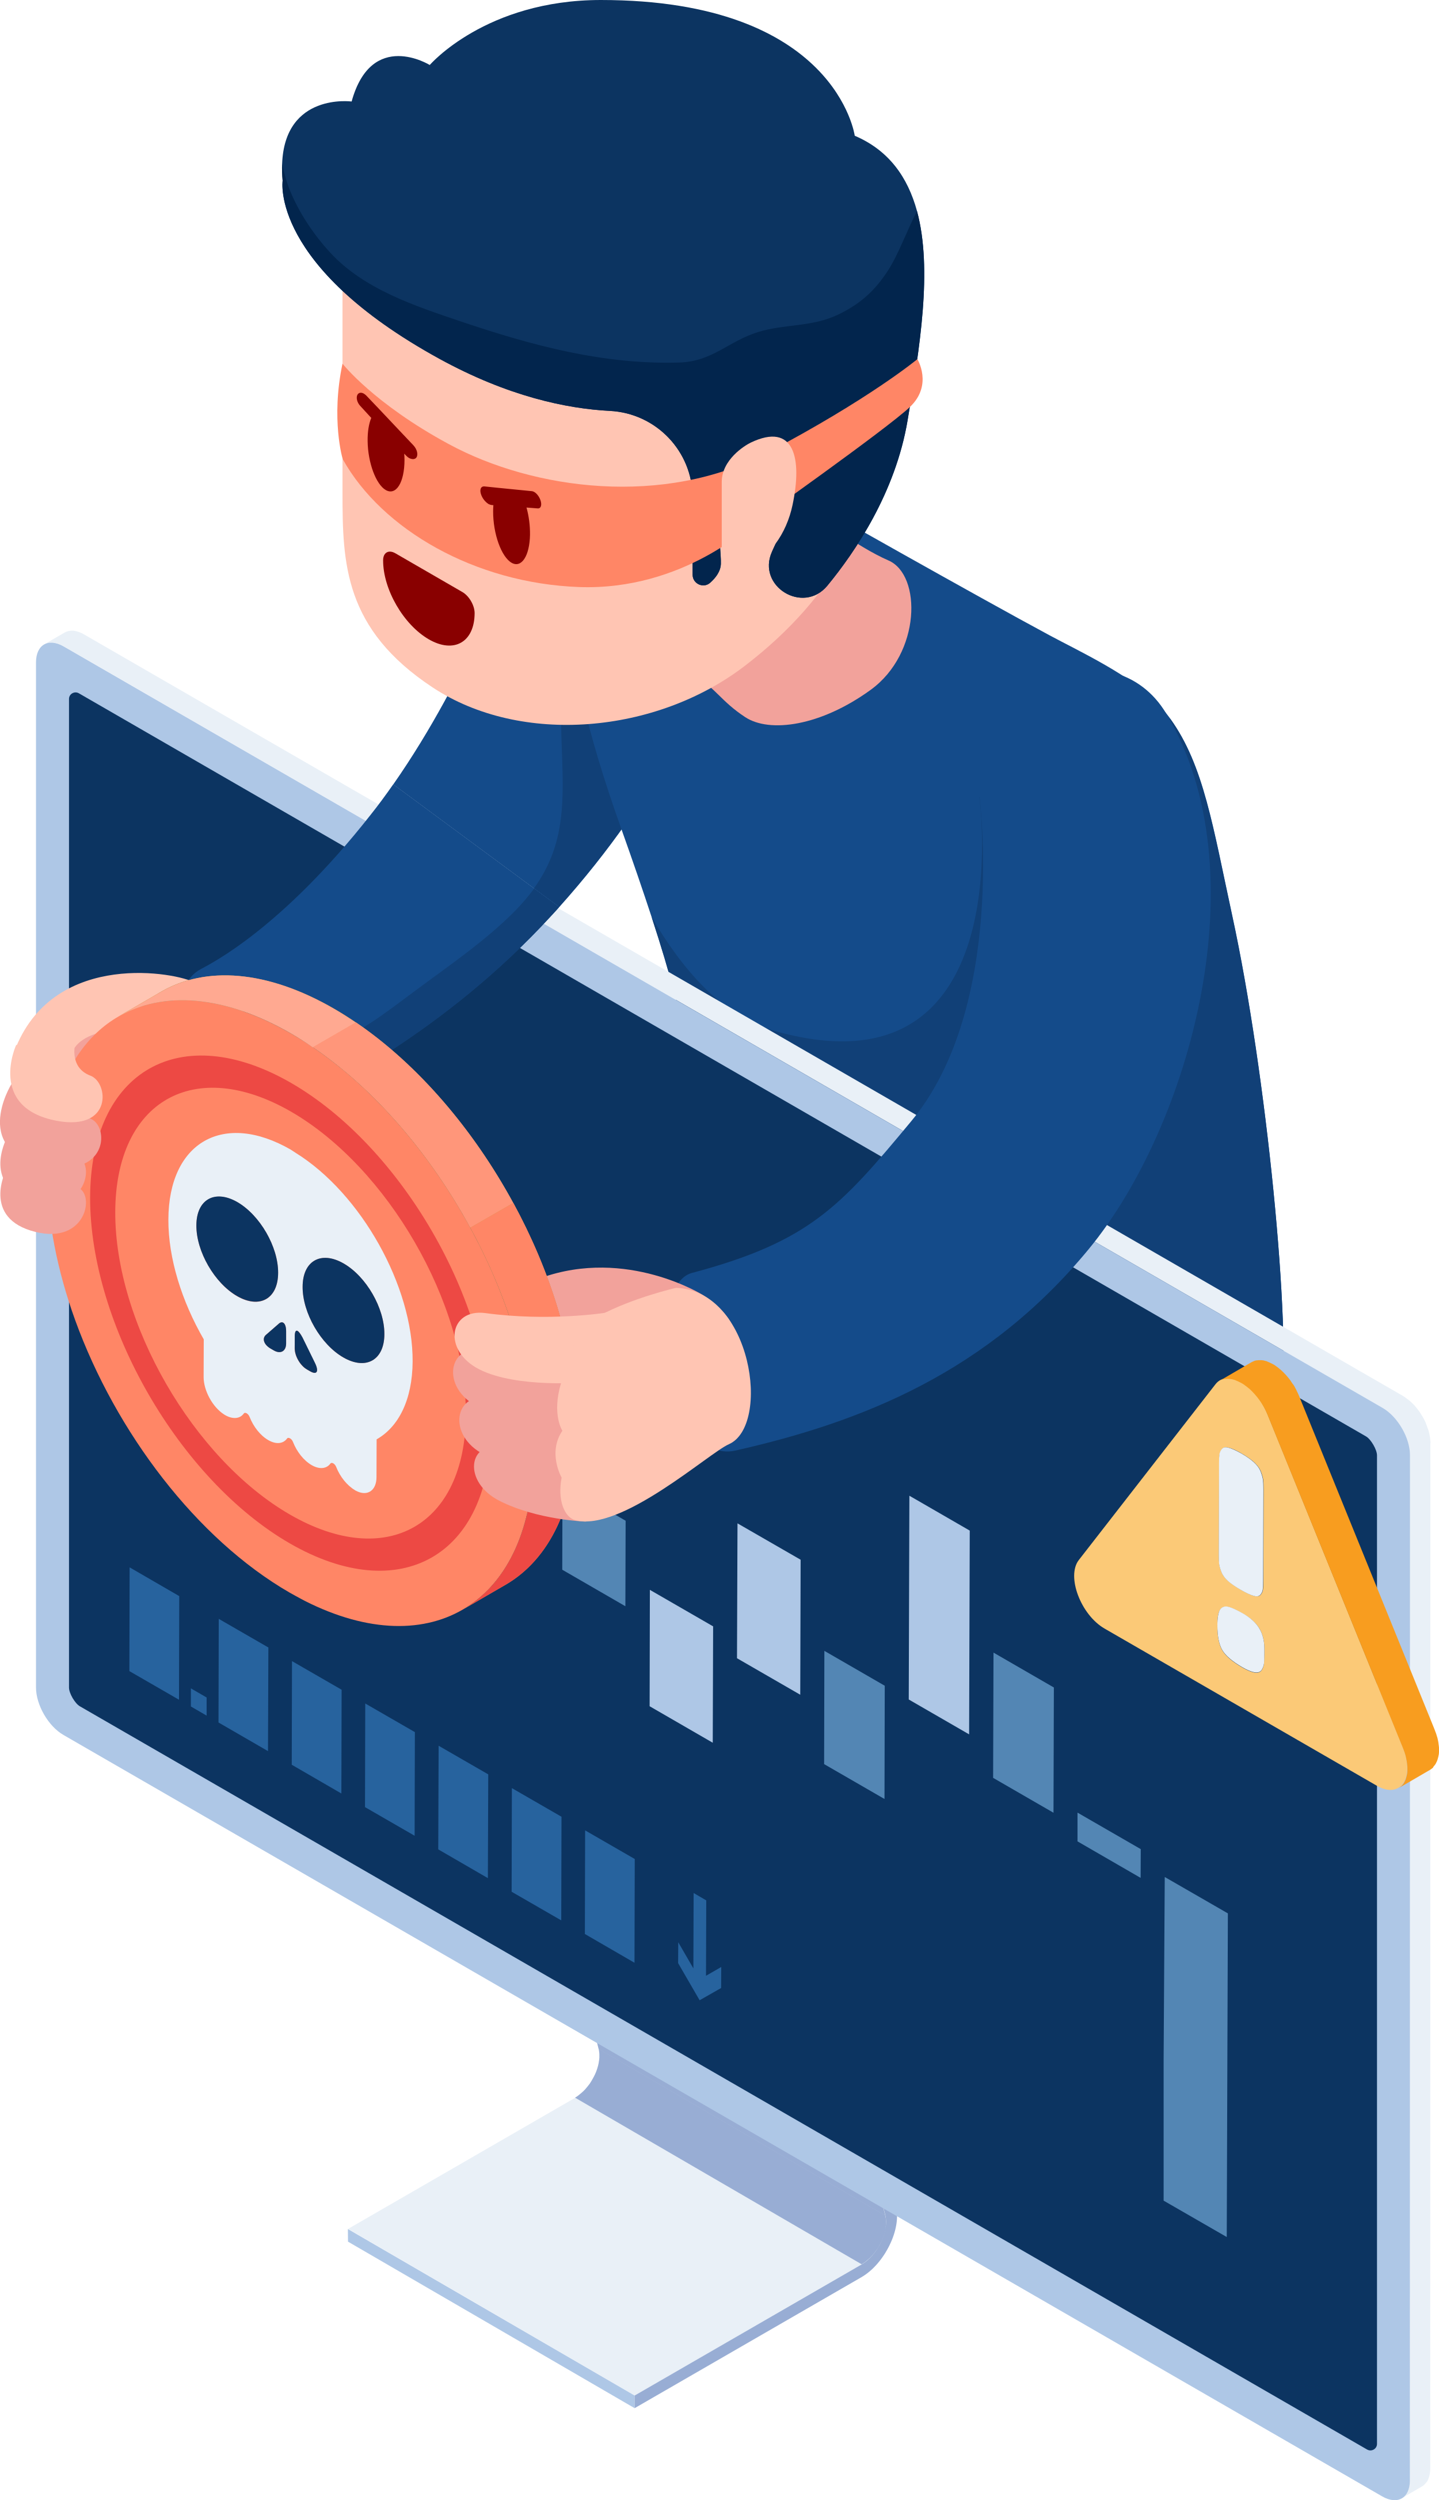 <svg xmlns="http://www.w3.org/2000/svg" xmlns:xlink="http://www.w3.org/1999/xlink" viewBox="0 0 1151.2 2000" id="thief-stealing-information"><path fill="#144B8A" d="M598.8 389.9c-2.5-11.9-8.1-20.7-17.8-24.6-58-23.3-141.4-29.1-169.9 74.3 0 0-35.5 100.7-96.5 187.9l132.8 98.1c82.1-91.7 118.4-175.6 137.2-235.3 11.4-36.5 19.5-75.3 14.2-100.4z"></path><path fill="#114077" d="M598.8 389.9c-12 1.5-23.7 4-35 7.2-24.8 7.2-90.7 12.9-108.2 98-20 97.7 14.6 155.7-28.4 215.5l20.1 14.8c82.1-91.7 118.4-175.6 137.2-235.3 11.5-36.3 19.6-75.1 14.3-100.2z"></path><path fill="#144B8A" d="M1025.1 1125.7c-8.1 63.5-102.1 100.5-153.3 91.8-141-23.9-249.2-93.1-293.9-157-44.7-63.9-35.1-89.4-29.4-150.6 4.7-50.4 4.1-80.7-27.2-176.3-6.7-20.4-14.7-43.8-24.4-71-55.2-154.6-54.4-239.3-6.5-277.4 52-41.3 78.6-32.6 160.5 17.8 0 0 129.6 73.4 188.9 105.3 22.2 12 67 32.7 87.6 55.7 3.2 3.6 6.1 7.2 8.9 11 26.8 37.2 34.1 86.4 49.6 157.8 27.3 126 47.3 329.4 39.2 392.9z"></path><path fill="#114077" d="M1025.1 1125.7c-8.1 63.5-102.1 100.5-153.3 91.8-141-23.9-249.2-93.1-293.9-157-44.7-63.9-35.1-89.4-29.4-150.6 4.7-50.4 4.1-80.7-27.2-176.3 23.7 40.6 55.7 78.6 96 90.4 199.9 58.5 166.2-186.3 166.2-186.3l152.7-62.6c26.8 37.2 34.1 86.4 49.6 157.8 27.4 125.9 47.4 329.3 39.3 392.8z"></path><path fill="#E9F0F7" d="M708.7 1775.4c0-.3 0-.5-.1-.8-.1-.8-.2-1.5-.4-2.2l-124-499.4-229.3-133.3 124 499.4c.2.7.3 1.4.4 2.2 0 .3 0 .5.1.8 0 .5.1 1 .1 1.6v2.5c0 .3-.1.7-.1 1 0 .5-.1 1-.2 1.5s-.1.9-.2 1.4l-.3 1.5c-.1.3-.1.6-.2.9l-.6 2.1c0 .1-.1.3-.1.4-.3.8-.6 1.7-.9 2.5-.1.2-.1.4-.2.5-.4.9-.7 1.7-1.2 2.6-.4.9-.9 1.7-1.4 2.6-.1.1-.1.3-.2.4-.5.8-.9 1.6-1.4 2.3-.1.2-.2.3-.3.5-.4.7-.9 1.3-1.4 1.9-.1.1-.2.3-.3.4-.6.7-1.2 1.5-1.8 2.2-.5.6-1 1.1-1.6 1.7-.2.2-.3.4-.5.5-.9.9-1.9 1.7-2.9 2.5-.2.2-.5.4-.7.6-1 .8-2 1.5-3 2L278.5 1783l229.3 133.3 181.5-104.8c1-.6 2-1.3 3-2 .2-.2.5-.4.7-.6 1-.8 1.9-1.6 2.9-2.5l.5-.5c.5-.5 1.1-1.1 1.6-1.7 0 0 0-.1.1-.1.5-.6 1.1-1.2 1.6-1.9 0-.1.1-.1.1-.2.1-.1.2-.3.3-.4l.9-1.2c.2-.2.3-.5.5-.7.1-.2.2-.3.4-.5.1-.1.2-.3.3-.4.3-.5.7-1.1 1-1.7 0-.1.1-.2.1-.3.1-.1.1-.3.2-.4.2-.3.4-.7.6-1 .3-.5.5-1 .8-1.5 0-.1 0-.1.1-.2.3-.6.5-1.2.8-1.7.1-.2.2-.5.3-.7.1-.2.1-.4.2-.5.1-.2.2-.4.2-.5.2-.6.5-1.2.7-1.9v-.1c0-.1.1-.3.1-.4.2-.5.3-1 .5-1.5.1-.2.1-.4.2-.6.1-.3.2-.6.2-.9.1-.2.1-.5.2-.7.1-.3.1-.5.1-.8.1-.5.2-.9.2-1.4 0-.2.1-.4.1-.6 0-.3 0-.6.1-.9 0-.4.1-.7.1-1.1v-2.5c-.2-.5-.2-1-.3-1.5z"></path><path fill="#98ADD4" d="M708.6 1781.3c0-.3 0-.6.1-.9 0-.4.1-.7.1-1.1v-2.5c0-.5-.1-1.1-.1-1.6 0-.3 0-.5-.1-.8-.1-.8-.2-1.5-.4-2.2l-229.3-133.3c.2.7.3 1.4.4 2.2 0 .3 0 .5.1.8 0 .5.1 1 .1 1.6v2.5c0 .3-.1.7-.1 1 0 .5-.1 1-.2 1.5s-.1.9-.2 1.4l-.3 1.5c-.1.3-.1.6-.2.9l-.6 2.1c0 .1-.1.3-.1.4-.3.8-.6 1.7-.9 2.5-.1.2-.1.4-.2.5-.4.9-.7 1.7-1.2 2.6-.4.9-.9 1.7-1.4 2.6-.1.1-.1.3-.2.4-.5.8-.9 1.6-1.4 2.3-.1.2-.2.3-.3.5-.4.7-.9 1.3-1.4 1.9-.1.1-.2.3-.3.4-.6.7-1.2 1.5-1.8 2.2-.5.6-1 1.1-1.6 1.7-.2.2-.3.4-.5.5-.9.9-1.9 1.7-2.9 2.5-.2.2-.5.4-.7.6-1 .8-2 1.5-3 2l229.3 133.3c1-.6 2-1.3 3-2 .2-.2.5-.4.7-.6 1-.8 1.9-1.6 2.9-2.5l.5-.5c.5-.5 1.1-1.1 1.6-1.7 0 0 0-.1.1-.1.5-.6 1.1-1.2 1.6-1.9 0-.1.1-.1.1-.2.1-.1.2-.3.3-.4l.9-1.2c.2-.2.3-.5.5-.7.1-.2.2-.3.4-.5.1-.1.2-.3.3-.4.3-.5.7-1.1 1-1.7 0-.1.1-.2.1-.3.1-.1.1-.3.2-.4.2-.3.4-.7.6-1 .3-.5.5-1 .8-1.5 0-.1 0-.1.1-.2.3-.6.5-1.2.8-1.7.1-.2.2-.5.3-.7.1-.2.1-.4.2-.5.1-.2.2-.4.2-.5.2-.6.5-1.2.7-1.9v-.1c0-.1.1-.3.1-.4.2-.5.3-1 .5-1.5.1-.2.1-.4.2-.6.1-.3.2-.6.2-.9.1-.2.1-.5.2-.7.1-.3.1-.5.1-.8.1-.5.2-.9.2-1.4-.2-.1-.1-.3-.1-.5z"></path><path fill="#AEC7E6" d="m507.7 1926.4-229.3-133.2-.1-10.1 229.4 133.2z"></path><path fill="#98ADD4" d="m584.3 1273-229.4-133.3 124 499.4 229.3 133.3z"></path><path fill="#C2C2C3" d="m584.3 1273-229.4-133.3 8.6-7.3 229.3 133.2z"></path><path fill="#98ADD4" d="m592.8 1265.6 124 499.4c2.1 8.6.3 20-5.2 31.1-5.4 11.1-13.6 20.4-22.4 25.5l-181.5 104.8v-10.1l181.5-104.8c6.1-3.5 11.8-10 15.5-17.7 3.7-7.7 5-15.5 3.6-21.5l-124-499.4 8.5-7.3z"></path><path fill="#E9F0F7" d="M1144.4 1153.8c0-.4 0-.7-.1-1.1 0-.4-.1-.7-.1-1.1 0-.4-.1-.7-.1-1.1 0-.4-.1-.7-.2-1.1-.1-.4-.1-.7-.2-1.1-.1-.4-.1-.8-.2-1.2l-.3-1.2-.3-1.2-.3-.9v-.1c0-.1 0-.1-.1-.2-.1-.4-.2-.8-.4-1.1-.1-.4-.3-.8-.4-1.1-.1-.4-.3-.7-.4-1.1-.1-.4-.3-.7-.4-1.1-.1-.3-.2-.5-.3-.8v-.1c0-.1-.1-.1-.1-.2-.2-.4-.3-.7-.5-1.1l-.6-1.2c-.2-.4-.4-.9-.7-1.3-.2-.5-.5-.9-.8-1.4-.1-.1-.1-.2-.2-.3-.1-.1-.1-.2-.2-.3-.5-.9-1.1-1.7-1.6-2.6-.4-.7-.9-1.3-1.4-1.9-.3-.4-.6-.9-1-1.3-.3-.4-.6-.7-.9-1.1-.3-.3-.6-.7-.8-1l-.9-.9-.1-.1-.1-.1-.7-.7-.9-.9c-.3-.3-.6-.6-1-.9-.3-.3-.6-.6-1-.8-.2-.1-.3-.3-.5-.4l-.1-.1c-.1-.1-.3-.2-.4-.3-.3-.2-.6-.5-1-.7-.3-.2-.6-.5-.9-.7l-.9-.6-.9-.6c-.1 0-.1-.1-.2-.1L67.4 507.6c-.2-.1-.5-.3-.7-.4-.3-.2-.6-.3-.9-.5-.3-.1-.6-.3-.9-.4-.3-.1-.6-.3-.9-.4l-.9-.3c-.1 0-.1 0-.2-.1h-.1c-.2-.1-.4-.1-.6-.2l-.9-.3c-.3-.1-.6-.1-.9-.2-.3-.1-.6-.1-1-.2-.2 0-.4 0-.7-.1h-1.3c-.4 0-.8 0-1.1.1-.4 0-.9.1-1.3.2-.5.1-1 .2-1.5.4-.6.2-1.2.5-1.8.8l-16.4 9.5c1-.6 2.1-1 3.2-1.2 1.2-.2 2.4-.3 3.7-.2h.1c1.3.1 2.7.4 4.1.9h.1c1.4.5 2.9 1.2 4.4 2L1106 1126.2c1.5.9 3 1.9 4.4 3l.1.1c1.4 1.1 2.7 2.4 4 3.8l.1.1c1.3 1.4 2.5 2.9 3.7 4.4 1.1 1.5 2.2 3.2 3.2 4.9.1.1.1.2.1.3 1 1.7 1.8 3.4 2.6 5.1v.1c.8 1.8 1.4 3.6 2 5.4v.1c.5 1.8 1 3.6 1.3 5.4.3 1.8.4 3.6.4 5.4l-.1 820.1c0 1.7-.2 3.3-.4 4.7v.1c-.3 1.4-.7 2.7-1.3 3.9-.4.8-.8 1.3-1.3 2-1 1.4-2.1 2.5-3.4 3.3l16.4-9.5c1.3-.8 2.4-2 3.4-3.3.1-.2.3-.2.4-.4.3-.5.6-1 .8-1.5v-.1c.2-.4.3-.8.5-1.2.1-.4.3-.8.4-1.2.1-.4.2-.7.3-1.1 0-.1.1-.3.1-.5v-.1c0-.2.1-.3.1-.5.1-.3.1-.7.2-1 0-.3.1-.7.1-1.1 0-.3 0-.7.1-1V1974.7l.1-820.1c.1-.1.1-.5.1-.8z"></path><path fill="#AEC7E6" d="m1128 1164.3-.1 820.2c-.1 13.9-9.9 19.5-22.1 12.5l-1055-609.1c-12.2-7-22-24.1-22-38V529.7c.1-14 9.9-19.6 22.1-12.6l127.8 73.8L984.4 1056l121.8 70.3c12 7 21.9 24 21.8 38z"></path><path fill="#0C3461" d="M1101.6 1164.2c0-4.5-4.8-12.8-8.7-15.1L63.1 554.6c-3.5-2-7.9.5-7.9 4.5V1350c0 4.5 4.8 12.8 8.8 15l1029.7 594.5c3.5 2 7.9-.5 7.9-4.5v-790.8z"></path><path fill="#FBC977" d="M1122.2 1397.7c9.9 24.5-1.8 41.8-20.9 30.7l-217.6-125.6c-19.1-11-30.7-41.8-20.7-54.8l109.4-140.7c4.8-6.2 12.8-6 20.8-1.4s16 13.7 20.8 25.4l108.2 266.4zm-146.9-227.1-.2 73.2c0 3.2.1 5.7.3 7.3.2 1.7.8 3.8 1.8 6.4 1 2.6 2.8 5 5.3 7.2s6 4.6 10.3 7.1c4.3 2.5 7.7 4.1 10.3 4.8 2.5.7 4.4.4 5.4-.9 1.1-1.3 1.7-2.7 1.9-4.1.2-1.4.3-3.8.3-7l.2-73.2c0-3.2-.1-5.7-.3-7.4-.2-1.7-.8-3.9-1.8-6.6-1-2.7-2.8-5.1-5.3-7.5-2.5-2.3-6-4.7-10.2-7.2-4.3-2.5-7.7-4-10.3-4.6-2.6-.6-4.4-.2-5.4 1.1-1.1 1.4-1.7 2.8-1.9 4.3-.3 1.5-.4 3.9-.4 7.1zm36.2 152.1v-3.7c0-6.3-1.3-11.7-3.9-16.1-2.6-4.4-6.8-8.3-12.6-11.7-5.8-3.4-10.1-5.3-12.9-5.8-2.8-.5-4.8.3-6.2 2.6-1.4 2.2-2 6.3-2 12.4 0 8.6 1.3 15.2 3.9 19.7 2.6 4.5 8 9.1 16.1 13.8 8.1 4.7 13.2 5.4 15.4 2.2 1.1-1.8 1.7-3.6 1.9-5.2.1-1.9.2-4.5.3-8.2z"></path><path fill="#E9F0F7" d="M1007.6 1302.9c2.6 4.4 3.9 9.8 3.9 16.1v3.7c0 3.7-.1 6.4-.3 8-.2 1.7-.8 3.4-1.9 5.2-2.2 3.2-7.3 2.5-15.4-2.2-8.1-4.7-13.5-9.3-16.1-13.8-2.6-4.5-3.9-11.1-3.9-19.7 0-6 .7-10.1 2-12.4 1.4-2.2 3.4-3.1 6.2-2.6 2.7.5 7 2.4 12.9 5.8 5.8 3.5 10 7.4 12.6 11.9zM977.1 1257.5c-1-2.6-1.6-4.7-1.8-6.4-.2-1.7-.3-4.1-.3-7.3l.2-73.2c0-3.2.1-5.6.3-7.1.2-1.5.8-2.9 1.9-4.3 1.1-1.4 2.9-1.8 5.4-1.1 2.5.6 6 2.2 10.3 4.6 4.3 2.5 7.7 4.9 10.2 7.2 2.5 2.3 4.3 4.8 5.3 7.5s1.6 4.9 1.8 6.6c.2 1.7.3 4.2.3 7.4l-.2 73.2c0 3.2-.1 5.6-.3 7-.2 1.4-.8 2.8-1.9 4.1-1.1 1.3-2.9 1.6-5.4.9-2.5-.7-6-2.3-10.3-4.8-4.3-2.5-7.7-4.8-10.3-7.1-2.4-2.2-4.2-4.6-5.2-7.2z"></path><path fill="#F89D1F" d="M1146.8 1413.2c.2-.2.4-.5.6-.7.1-.2.3-.3.4-.5.2-.3.4-.5.6-.8l.3-.6c.2-.3.3-.6.5-1l.3-.6c.2-.4.3-.8.5-1.3 0-.1.1-.3.1-.4.2-.6.3-1.2.5-1.8 0-.2.1-.3.1-.5.1-.5.2-.9.3-1.4 0-.2.1-.5.1-.7 0-.4.1-.9.1-1.3v-3c0-.5 0-.9-.1-1.4 0-.3 0-.6-.1-.9-.1-.5-.1-1.1-.2-1.6 0-.3-.1-.5-.1-.8-.1-.8-.3-1.6-.5-2.5v-.1c-.2-.7-.3-1.5-.6-2.2 0-.1-.1-.2-.1-.3 0-.1-.1-.2-.1-.3-.2-.8-.5-1.7-.8-2.5 0-.1-.1-.1-.1-.2-.3-.9-.7-1.8-1-2.7l-108.2-266.3-.9-2.1c0-.1-.1-.1-.1-.2l-.9-1.8c-.1-.2-.2-.4-.3-.7-.2-.4-.4-.9-.7-1.3-.1-.3-.3-.5-.4-.8-.2-.4-.4-.8-.6-1.1-.2-.3-.3-.5-.5-.8-.2-.2-.3-.5-.5-.7-.1-.1-.1-.2-.2-.2-.5-.7-1-1.5-1.5-2.2v-.1c-.5-.7-1-1.4-1.5-2-.2-.2-.3-.4-.5-.6-.4-.5-.8-1-1.2-1.4-.2-.2-.3-.4-.5-.6-.5-.6-1.1-1.2-1.7-1.8l-1.3-1.3c-.1-.1-.3-.2-.4-.4-.3-.3-.6-.6-1-.9-.1-.1-.3-.2-.4-.3-.4-.4-.9-.7-1.3-1.1-.4-.4-.9-.7-1.3-1-.1-.1-.3-.2-.4-.3-.3-.2-.7-.5-1-.7-.1-.1-.3-.2-.4-.3-.5-.3-.9-.6-1.4-.8l-1.8-.9c-.1 0-.1-.1-.2-.1s-.1-.1-.2-.1c-.1-.1-.3-.1-.4-.2-.2-.1-.4-.2-.7-.3-.2-.1-.3-.1-.5-.2s-.4-.2-.7-.3c-.1-.1-.3-.1-.4-.2-.2-.1-.5-.2-.7-.2-.1 0-.3-.1-.4-.1-.3-.1-.5-.1-.8-.2-.1 0-.2-.1-.3-.1-.4-.1-.7-.2-1.1-.2h-.1c-.3-.1-.6-.1-.9-.1h-2.2c-.4 0-.8 0-1.2.1h-.3c-.3 0-.5.1-.8.1-.1 0-.3.1-.4.1-.2.1-.5.1-.7.2-.1 0-.2 0-.2.1-.1 0-.1 0-.2.1-.2.1-.5.2-.7.3-.1 0-.2.1-.3.1-.3.2-.7.3-1 .5l-25.4 14.8c.3-.2.7-.4 1-.5.1-.1.2-.1.3-.1.2-.1.5-.2.7-.3.1 0 .3-.1.4-.1.2-.1.5-.1.7-.2.1 0 .3-.1.4-.1.3-.1.5-.1.8-.1h.3c.4 0 .8-.1 1.2-.1h1.2c.2 0 .4 0 .6.1h.4c.3 0 .6.1.9.1h.1c.4.1.7.1 1.1.2.1 0 .2.1.3.1.2.1.5.1.8.2.1 0 .3.1.4.1.2.1.5.1.7.2.1.1.3.1.4.2.2.1.4.2.7.3.2.1.3.1.5.2s.4.2.7.3c.1.1.3.1.4.2.1.1.3.1.4.2l1.8.9c.5.3.9.5 1.4.8.1.1.3.2.4.3.3.2.7.4 1 .7.1.1.3.2.4.3.9.6 1.8 1.4 2.7 2.1.1.1.3.2.4.3.3.3.6.6 1 .9.1.1.3.2.4.4.4.4.9.8 1.3 1.3.6.6 1.1 1.2 1.7 1.8.2.2.3.4.5.6.4.5.8.9 1.2 1.4.2.2.3.4.5.6.5.6 1 1.3 1.5 2l.1.1c.5.7 1 1.4 1.5 2.2.2.3.4.6.6 1 .2.3.3.5.5.8.2.4.4.8.7 1.1.1.3.3.5.4.8.2.4.5.9.7 1.3.1.2.2.4.3.7l.9 1.8c0 .1.1.1.1.2l.9 2.1 108.2 266.3c.4.9.7 1.8 1 2.7 0 .1.1.1.1.2.3.9.6 1.7.8 2.5 0 .1.1.2.1.3.2.8.4 1.7.6 2.5v.1c.2.8.3 1.7.5 2.5 0 .3.1.5.1.8.1.5.1 1.1.2 1.6 0 .3 0 .6.1.9 0 .5.1.9.1 1.4v3c0 .4-.1.9-.1 1.3 0 .2-.1.5-.1.7-.1.5-.2 1-.3 1.4 0 .2-.1.3-.1.5-.1.6-.3 1.2-.5 1.8 0 .1-.1.3-.1.4-.1.4-.3.9-.5 1.3l-.3.6c-.2.3-.3.7-.5 1l-.3.6c-.2.3-.4.6-.6.8-.1.2-.3.3-.4.5-.2.3-.4.5-.6.7l-.4.4c-.2.2-.5.5-.8.7-.1.1-.2.2-.4.3-.4.3-.8.6-1.3.9l25.4-14.8c.4-.3.9-.5 1.3-.9.1-.1.3-.2.4-.3.3-.2.5-.4.8-.7.1-.4.2-.6.3-.7z"></path><path fill="#5386B4" d="m707.8 1348.5-.2 90.6-48.3-27.9.2-90.6zM843.1 1349.9l-.3 100.2-48.3-27.9.3-100.2zM912.6 1479.2l-.1 23L862 1473v-23zM982.3 1530.6l-.9 258.9-50.5-29.1v-113.3l.9-145.6zM430.6 1072.7l-.1 144.6-50.6-29.2.2-144.5zM500.5 1216.5l-.2 68.4-50.5-29.2.2-68.4z"></path><path fill="#AEC7E6" d="m570.5 1301-.3 93.1-50.5-29.2.2-93.1zM640.5 1247.7l-.3 108-50.6-29.2.4-107.9zM775.8 1224.4l-.5 163-48.3-27.9.5-163zM292.8 1149.7l-.3 37.6-48.3-27.9.3-37.5z"></path><path fill="#5386B4" d="m225.4 1143.3-.3 20.8-50.5-29.2.3-20.8z"></path><path fill="#AEC7E6" d="m360.8 1071.5-.5 121.3-48.3-27.9.5-121.3z"></path><path fill="#F2A29B" d="M654 412.5s30.4 24.3 56.9 35.9c26.5 11.6 25.9 74.2-14.3 103.4-40.2 29.2-80.9 34.7-100.4 21.9-19.5-12.8-24-23.7-39.5-32.2-35.2-19.3 52-150.9 97.3-129z"></path><path fill="#FFC5B3" d="M274 191.7v202.6c0 56.6 1.4 108.9 72.1 155.6 70.7 46.7 178.9 37.3 250.1-17.5 71.2-54.8 111.5-124.1 122.2-235.1 10.7-111.1-36.1-271.6-213.7-271.6S274 111.9 274 191.7z"></path><path fill="#0C3461" d="M726.1 336.1c-9.7 58.1-42.2 105.7-64.2 132.4-19.3 23.4-56.8.5-44.3-27.2.2-.5.5-1 .7-1.6 18.3-37.4 4.3-72.8-23.1-59.2-27.4 13.7-18 55.9-18.5 70.5-.2 6.1-4.1 11.2-8.6 15.2-5.4 4.8-14 .8-14-6.4v-61.6c0-37.1-29.1-67.6-66.2-69.5-34.7-1.8-81.5-11.6-136.4-41.7C216 212.6 226.1 144.6 226.1 144.6c-.4-4.9-.6-9.4-.4-13.5 2.1-57.1 55.6-49.9 55.6-49.9 16-58 62.5-29.2 62.5-29.2S388.5 0 480.7 0C669 0 683.8 108.6 683.8 108.6c27.4 11.7 42.4 33.2 49.8 60.2 12.6 46.7 2.1 109.9-7.5 167.3z"></path><path fill="#02254D" d="M726.1 336.1c-9.7 58.1-42.2 105.7-64.2 132.4-19.3 23.4-56.8.5-44.3-27.2.2-.5.5-1 .7-1.6 18.3-37.4 4.3-72.8-23.1-59.2-27.4 13.7-18 55.9-18.5 70.5-.2 6.1-4.1 11.2-8.6 15.2-5.4 4.8-14 .8-14-6.4v-61.6c0-37.1-29.1-67.6-66.2-69.5-34.7-1.8-81.5-11.6-136.4-41.7C216 212.6 226.1 144.6 226.1 144.6c-.4-4.9-.6-9.4-.4-13.5 1.6 7.4 3.6 14.8 6.6 22.1 7.4 17.7 18.8 34.7 31.9 48.9 27 29.3 67.7 42.6 104.3 55 57.3 19.3 114 34.7 174.9 32.9 26.7-.8 39.2-17 63.1-24.4 21.7-6.7 43-3.7 64.6-14.2 17.2-8.4 28.8-18.8 39.3-35 8.6-13.4 14.9-31.5 23.2-47.5 12.6 46.6 2.1 109.8-7.5 167.2z"></path><path fill="#FF8666" d="M274 290.9s24.9 31.9 85.1 64.4c68 36.8 172.1 50.3 254.3 7.1 82.1-43.2 120.5-75.1 120.5-75.1s12.6 20.6-5.9 38.2-126.2 93.7-126.2 93.7-55.1 53.4-138.5 50.4-157.7-46.1-189-102.1c-.2 0-9.7-32.2-.3-76.6z"></path><path fill="#890000" d="M291.1 314.9c.6.4 1.3.9 1.9 1.5l10.1 10.6 17 18 10.6 11.2c3 3.2 4 7.6 2.4 9.8-1.1 1.5-3.2 1.6-5.4.6-.1-.1-.3-.2-.4-.2-.9-.5-1.7-1.2-2.5-2l-1.4-1.5c.1 1.6.2 3.3.2 4.9 0 18.3-6.8 28.9-15 24.2-7.9-4.6-14.3-22-14.5-39.2-.1-7.5 1-13.9 2.9-18.5l-8.9-9.7c-2.5-2.7-3.4-6.7-2.1-8.9 1-1.7 3-2 5.1-.8zM427.3 393.5c2.1 1.2 4.1 3.8 5.1 6.7 1.3 3.8.3 6.7-2.2 6.5l-9-.7c1.9 6.8 2.9 14.4 2.8 21.8-.3 16.9-6.8 26.9-14.7 22.4-8.2-4.7-14.9-23.2-14.8-41.4 0-1.6.1-3.2.2-4.7l-1.4-.1c-.8-.1-1.6-.4-2.5-.8-.1-.1-.3-.2-.4-.3-2.1-1.4-4.2-3.9-5.3-6.7-1.7-4.2-.6-7.3 2.4-7.1l10.7 1.1 17.1 1.7 10.1 1c.6 0 1.2.3 1.9.6zM369.9 473.6c5.4 3.1 9.8 10.7 9.8 16.9-.1 23.2-16.5 32.6-36.7 20.9-20.2-11.7-36.6-40-36.5-63.2 0-6.2 4.4-8.7 9.8-5.6l53.6 31z"></path><path fill="#FFC5B3" d="M577.4 385.5v61.3c0 8.1 8.2 11.9 15.8 9.1 22.3-8.3 36.1-29.5 40.8-51.8 8-37.6 1.4-66.7-33.5-50-4.9 2.4-23.1 13.7-23.1 31.4z"></path><path fill="#144B8A" d="M296.5 651.8c-71.6 91.1-127.6 119-136 123.5-6.2 3.3-10.6 8.8-13.4 15.5-16.3 39.7 22.6 125.3 63 106.2 47.6-22.5 145.4-71.2 231.2-164.8 2.1-2.2 4.1-4.5 6.1-6.7l-132.8-98.1c-5.8 8.3-11.8 16.5-18.1 24.4z"></path><path fill="#114077" d="M412.2 728.5c-23.6 23.9-52.1 43.3-79.3 63.5-25 18.5-47.2 36.5-76.9 46.5-24 8.1-40-3.1-51.8-24.9-4.6-8.5-16.2-24.3-25.3-29.1-7.4-4-26.2-6.2-31.8 6.4-16.3 39.7 22.6 125.3 63 106.2 47.6-22.5 145.4-71.2 231.2-164.8 2.1-2.2 4.1-4.5 6.1-6.7l-20.1-14.8c-4.3 5.8-9.2 11.7-15.1 17.7z"></path><path fill="#144B8A" d="M783.6 637.6S805.4 805 729 896.9c-56.6 68.1-81.2 96.3-175.5 121.4-38.5 10.3-18.8 154.2 34.7 142.1 101.5-22.9 201.6-62.6 282.8-161.2 81.2-98.6 137.8-302.4 61.8-428.7-41.3-68.7-154.7-30.8-149.2 67.1z"></path><path fill="#FFC5B3" d="M189.5 894.8c-4.7 3.3-14.3 7-14.3 7s-2.5 9.7-29.4 22.5-56.8 9-56.8 9c-9.9 6.8-19.8 7.7-19.8 7.7l-48.7-89.7-7.6-13.9c32.3-77.8 129.3-59.1 142.5-51.5 14.7-3.6 43.4 13.3 48.7 49.9.8 5.7 1.3 10.8 1.4 15.4 1.3 32.3-11.9 40.7-16 43.6z"></path><path fill="#F2A29B" d="M189.5 894.8c-4.7 3.3-14.3 7-14.3 7s-2.5 9.7-29.4 22.5-56.8 9-56.8 9c-9.9 6.8-19.8 7.7-19.8 7.7l-48.7-89.7 39.2-13.1s7.1-12.9 34-14.1c26.9-1.2 64.8 18.2 64.8 18.2s15.7 19.8 47.2 9c1.1 32.2-12.1 40.6-16.2 43.5z"></path><path fill="#FFC5B3" d="M94.8 809.8s-2.9 33.2-2.3 41.9-3 39.9 1.1 53.4c4.1 13.4 35.6 18.9 43.1-6.6 7.5-25.6 16.2-41.5 20.3-52.2 4.1-10.7 5.4-18.8 3.5-33.4-3.5-26.8-64.2-22.9-65.7-3.1z"></path><path fill="#F2A29B" d="M562.4 1036s-60.9-38.3-129.4-13.8c-13.7 4.9-20.4 38.8 3.1 38.5 39.8-.6 65.1 11.8 65.1 11.8s-.6 31.2 45.3 26.2c45.8-5 58.1-34.5 15.9-62.7z"></path><path fill="#175294" d="M308.2 835.4c-13.2-10.8-26.8-20.4-40.8-28.5-78.1-45.1-145.5-31.1-176.7 27.2-11.8 22-18.4 50.3-18.5 84.1-.1 37.9 8 78.4 22.4 118.1 32.5 89.5 97 174.8 171.5 217.8 4.1 2.3 8.1 4.5 12.1 6.6 101.9 51.6 182.8 1 183.1-117.8.3-107.4-65.3-235.2-153.1-307.5z" opacity=".5"></path><path fill="#FF8666" d="M273.9 855.4c-13.2-10.8-26.8-20.4-40.8-28.5C155 781.8 87.5 795.7 56.3 854c-11.8 22-18.4 50.3-18.5 84.1-.1 37.9 8 78.4 22.4 118.1 32.5 89.5 97 174.8 171.5 217.8 4.1 2.3 8.1 4.5 12.1 6.6 101.9 51.6 182.8 1 183.1-117.8.4-107.4-65.2-235.1-153-307.4z"></path><defs><path id="a" d="m370.2 1287.6 34.3-19.9c34.9-20.3 56.6-63.5 56.8-124.8.4-123.5-86.5-273.9-194-336-54.1-31.2-103.1-34.1-138.4-13.6l-34.3 19.9C130 792.7 179 795.6 233 826.8c107.5 62.1 194.3 212.5 194 336-.2 61.3-21.8 104.5-56.8 124.8z"></path></defs><clipPath id="b"><use overflow="visible" xlink:href="#a"></use></clipPath><g clip-path="url(#b)"><path fill="#D69746" d="m370.2 1287.6 34.3-19.9c34.9-20.3 56.6-63.5 56.8-124.8.4-123.5-86.5-273.9-194-336-54.1-31.2-103.1-34.1-138.4-13.6l-34.3 19.9C130 792.7 179 795.6 233 826.8c107.5 62.1 194.3 212.5 194 336-.2 61.3-21.8 104.5-56.8 124.8z"></path></g><path fill="#ED4944" d="M72.1 957.9c.3-101.6 72.4-142.6 160.8-91.6s160 175.1 159.7 276.7c-.3 101.5-72.4 142.6-160.8 91.6-88.3-51-159.9-175.1-159.7-276.7zm160.8-68.6c-77.3-44.6-140.4-8.7-140.7 80.2-.3 88.8 62.5 197.5 139.8 242.1 77.3 44.6 140.4 8.7 140.7-80.2.2-88.8-62.5-197.4-139.8-242.1z"></path><path fill="#FFA991" d="M233 826.8c-54-31.2-103-34.1-138.4-13.5l34.3-19.9c35.4-20.6 84.4-17.7 138.4 13.6 5.9 3.4 11.6 7.1 17.4 11l-34.4 19.9c-5.7-4-11.4-7.7-17.3-11.1z"></path><path fill="#FF967A" d="m250.3 837.7 34.4-19.9c49.8 33.8 94.1 86 125.9 144.5l-34.4 19.8c-31.7-58.4-76.1-110.6-125.9-144.4z"></path><path fill="#FF8666" d="M426.6 1147.4c-2.9-54.1-21.4-112.2-50.3-165.3l34.4-19.8c28.9 53.1 47.4 111.2 50.2 165.3l-34.3 19.8z"></path><path fill="#ED4944" d="M461.3 1142.9c-.2 61.3-21.8 104.5-56.8 124.8l-34.3 19.9c34.9-20.3 56.6-63.5 56.8-124.8 0-5.1-.2-10.2-.4-15.4l34.3-19.8c.2 5.2.4 10.2.4 15.3z"></path><path fill="#E9F0F7" d="M236.5 922.2c52.4 32.5 94 106.9 93.6 167-.2 30.6-11.2 52.2-28.8 62.2l-.1 30.2c0 10.7-7.2 15.8-16.5 10.9-.3-.1-.6-.3-.8-.5-6.3-3.7-11.9-10.8-14.9-18.4-.5-1.4-1.5-2.5-2.4-3-.9-.5-1.8-.5-2.3.2-3 4.1-8.6 4.9-15 1.2s-11.9-10.8-14.9-18.5c-.5-1.3-1.4-2.4-2.4-2.9-.9-.5-1.8-.6-2.4.2-3 4.1-8.6 4.9-15 1.2s-11.9-10.8-14.9-18.5c-.5-1.3-1.4-2.3-2.3-2.9-.9-.5-1.9-.6-2.4.2-3 4.1-8.6 4.8-14.9 1.2-.3-.2-.5-.3-.8-.5-9.3-5.9-16.4-19.2-16.4-29.9l.1-30.2c-17.6-30.5-28.4-64.8-28.3-95.8.2-62 44.1-87 98-55.9 1.3.9 2.6 1.7 3.8 2.5zm38.2 163.7c18.1 10.4 32.8 2.1 32.8-18.7.1-20.8-14.5-46.1-32.6-56.5-18.1-10.4-32.8-2.1-32.8 18.7-.1 20.8 14.5 46.1 32.6 56.5zm-85-49c18.1 10.4 32.8 2.1 32.8-18.7.1-20.8-14.5-46.1-32.6-56.5s-32.8-2.1-32.8 18.7c-.1 20.7 14.5 46 32.6 56.5zm46 41.7c0 6.2 4.4 13.8 9.8 16.9l2.6 1.5c5.4 3.1 7.1.1 3.8-6.7l-10-20.4c-1.4-2.9-2.7-4.6-3.7-5.2-1.4-.8-2.3.5-2.3 4.1l-.2 9.8zm-19.2.2 2.6 1.5c5.4 3.1 9.8.6 9.8-5.6v-9.8c0-3.6-.9-6-2.3-6.8-1-.6-2.3-.4-3.7.9l-10.1 8.8c-3.4 2.9-1.7 7.8 3.7 11z"></path><path fill="#0C3461" d="M226.6 1058.1c-1-.6-2.3-.4-3.7.9l-10.1 8.8c-3.4 2.9-1.7 7.9 3.7 11l2.6 1.5c5.4 3.1 9.8.6 9.8-5.6v-9.8c0-3.6-.9-6-2.3-6.8zM189.9 961.6c-18.1-10.4-32.8-2.1-32.8 18.7-.1 20.8 14.5 46.1 32.6 56.5s32.8 2.1 32.8-18.7c.1-20.7-14.5-46-32.6-56.5zM238.1 1064.7c-1.4-.8-2.3.5-2.3 4.1v9.8c0 6.2 4.4 13.8 9.8 16.9l2.6 1.5c5.4 3.1 7.1.1 3.8-6.7l-10-20.4c-1.6-2.9-2.9-4.6-3.9-5.2zM274.9 1010.7c-18.1-10.4-32.8-2.1-32.8 18.7-.1 20.8 14.5 46.1 32.6 56.5 18.1 10.4 32.8 2.1 32.8-18.7.1-20.8-14.5-46.1-32.6-56.5z"></path><path fill="#F2A29B" d="M5.1 935.5s-20.6 39.2 23.4 50c40.3 9.9 47.5-29.6 34.2-35.3-21.2-9.1-28.9-24.5-28.9-24.5l-28.7 9.8z"></path><path fill="#F2A29B" d="M5.1 911s-20.6 39.2 23.4 50c40.3 9.9 47.5-29.6 34.2-35.3-21.2-9.1-28.9-24.5-28.9-24.5L5.1 911z"></path><path fill="#F2A29B" d="M9.1 867.3s-35.2 56.5 32.6 66.1c45 6.3 45.3-32.8 30.7-38.5-23.2-9.1-31.6-24.5-31.6-24.5l-31.7-3.1z"></path><path fill="#FFC5B3" d="M12.9 836s-23 50.2 32.6 60.6c44.6 8.3 41.5-30.6 26.9-36.1-21-7.9-10.1-33.8-10.1-33.8L12.9 836z"></path><path fill="#F2A29B" d="M487.6 1165.7s-56.2-2.5-84.8-8.2c-28.6-5.8-33.1 28.1-3 43.2 30.1 15.2 68.7 16.5 68.7 16.5s16-6.3 23-24.9c6.9-18.7 1.2-25.1-3.9-26.6z"></path><path fill="#F2A29B" d="M475.1 1128.6s-54.5-4.3-83.1-10.1c-28.6-5.8-34.8 29.9-4.7 45.1 30.1 15.2 74.6 20.1 74.6 20.1s10.1-10 17-28.6c6.9-18.5 1.3-25-3.8-26.5z"></path><path fill="#F2A29B" d="M470.1 1090.3s-54.5-4.3-83.1-10.1c-28.6-5.8-34.8 29.9-4.7 45.1 30.1 15.2 74.6 20.1 74.6 20.1s10.1-10 17-28.6 1.3-25-3.8-26.5z"></path><path fill="#FFC5B3" d="M483.9 1050.2s-45.1 7.1-95.6.2c-28.9-3.9-34.8 29.9-4.7 45.1 30.1 15.2 85.1 10.3 85.1 10.3s10.1-10 17-28.6c7-18.5 5.1-30.7-1.8-27z"></path><path fill="#FFC5B3" d="M540.9 1030.2s-34.7 7.9-61.2 22.2c-22.1 10.4-30.9 54.2-30.9 54.2-7.5 24.9 1.1 37.9 1.1 37.9-12 17.7-.6 37.5-.6 37.5-3.5 18.3 2.4 31.9 11 34.1 36.6 9.6 106.8-53.8 122.8-60.8 33.8-14.9 18.5-122.9-42.2-125.1z"></path><path fill="#27639E" d="m103.5 1336.8 39.7 22.9.2-82.9-39.7-23zM174.8 1377.9l39.6 22.9.3-82.9L175 1295zM152.7 1365.1l12.6 7.3v-14.5l-12.6-7.3zM233.4 1411.7l39.7 23 .2-83-39.7-22.9zM292 1445.6l39.7 22.9.2-82.9-39.7-22.9zM350.6 1479.4l39.7 23 .3-83-39.7-22.9zM409.3 1513.3l39.7 22.9.2-82.9-39.7-22.9zM467.9 1547.1l39.7 23 .2-83-39.7-22.9zM564.8 1580.5l.2-60.3-10.1-5.9-.2 60.3-12.1-20.9-.1 16.7 17.2 29.7 17.2-9.8.1-16.8z"></path></svg>